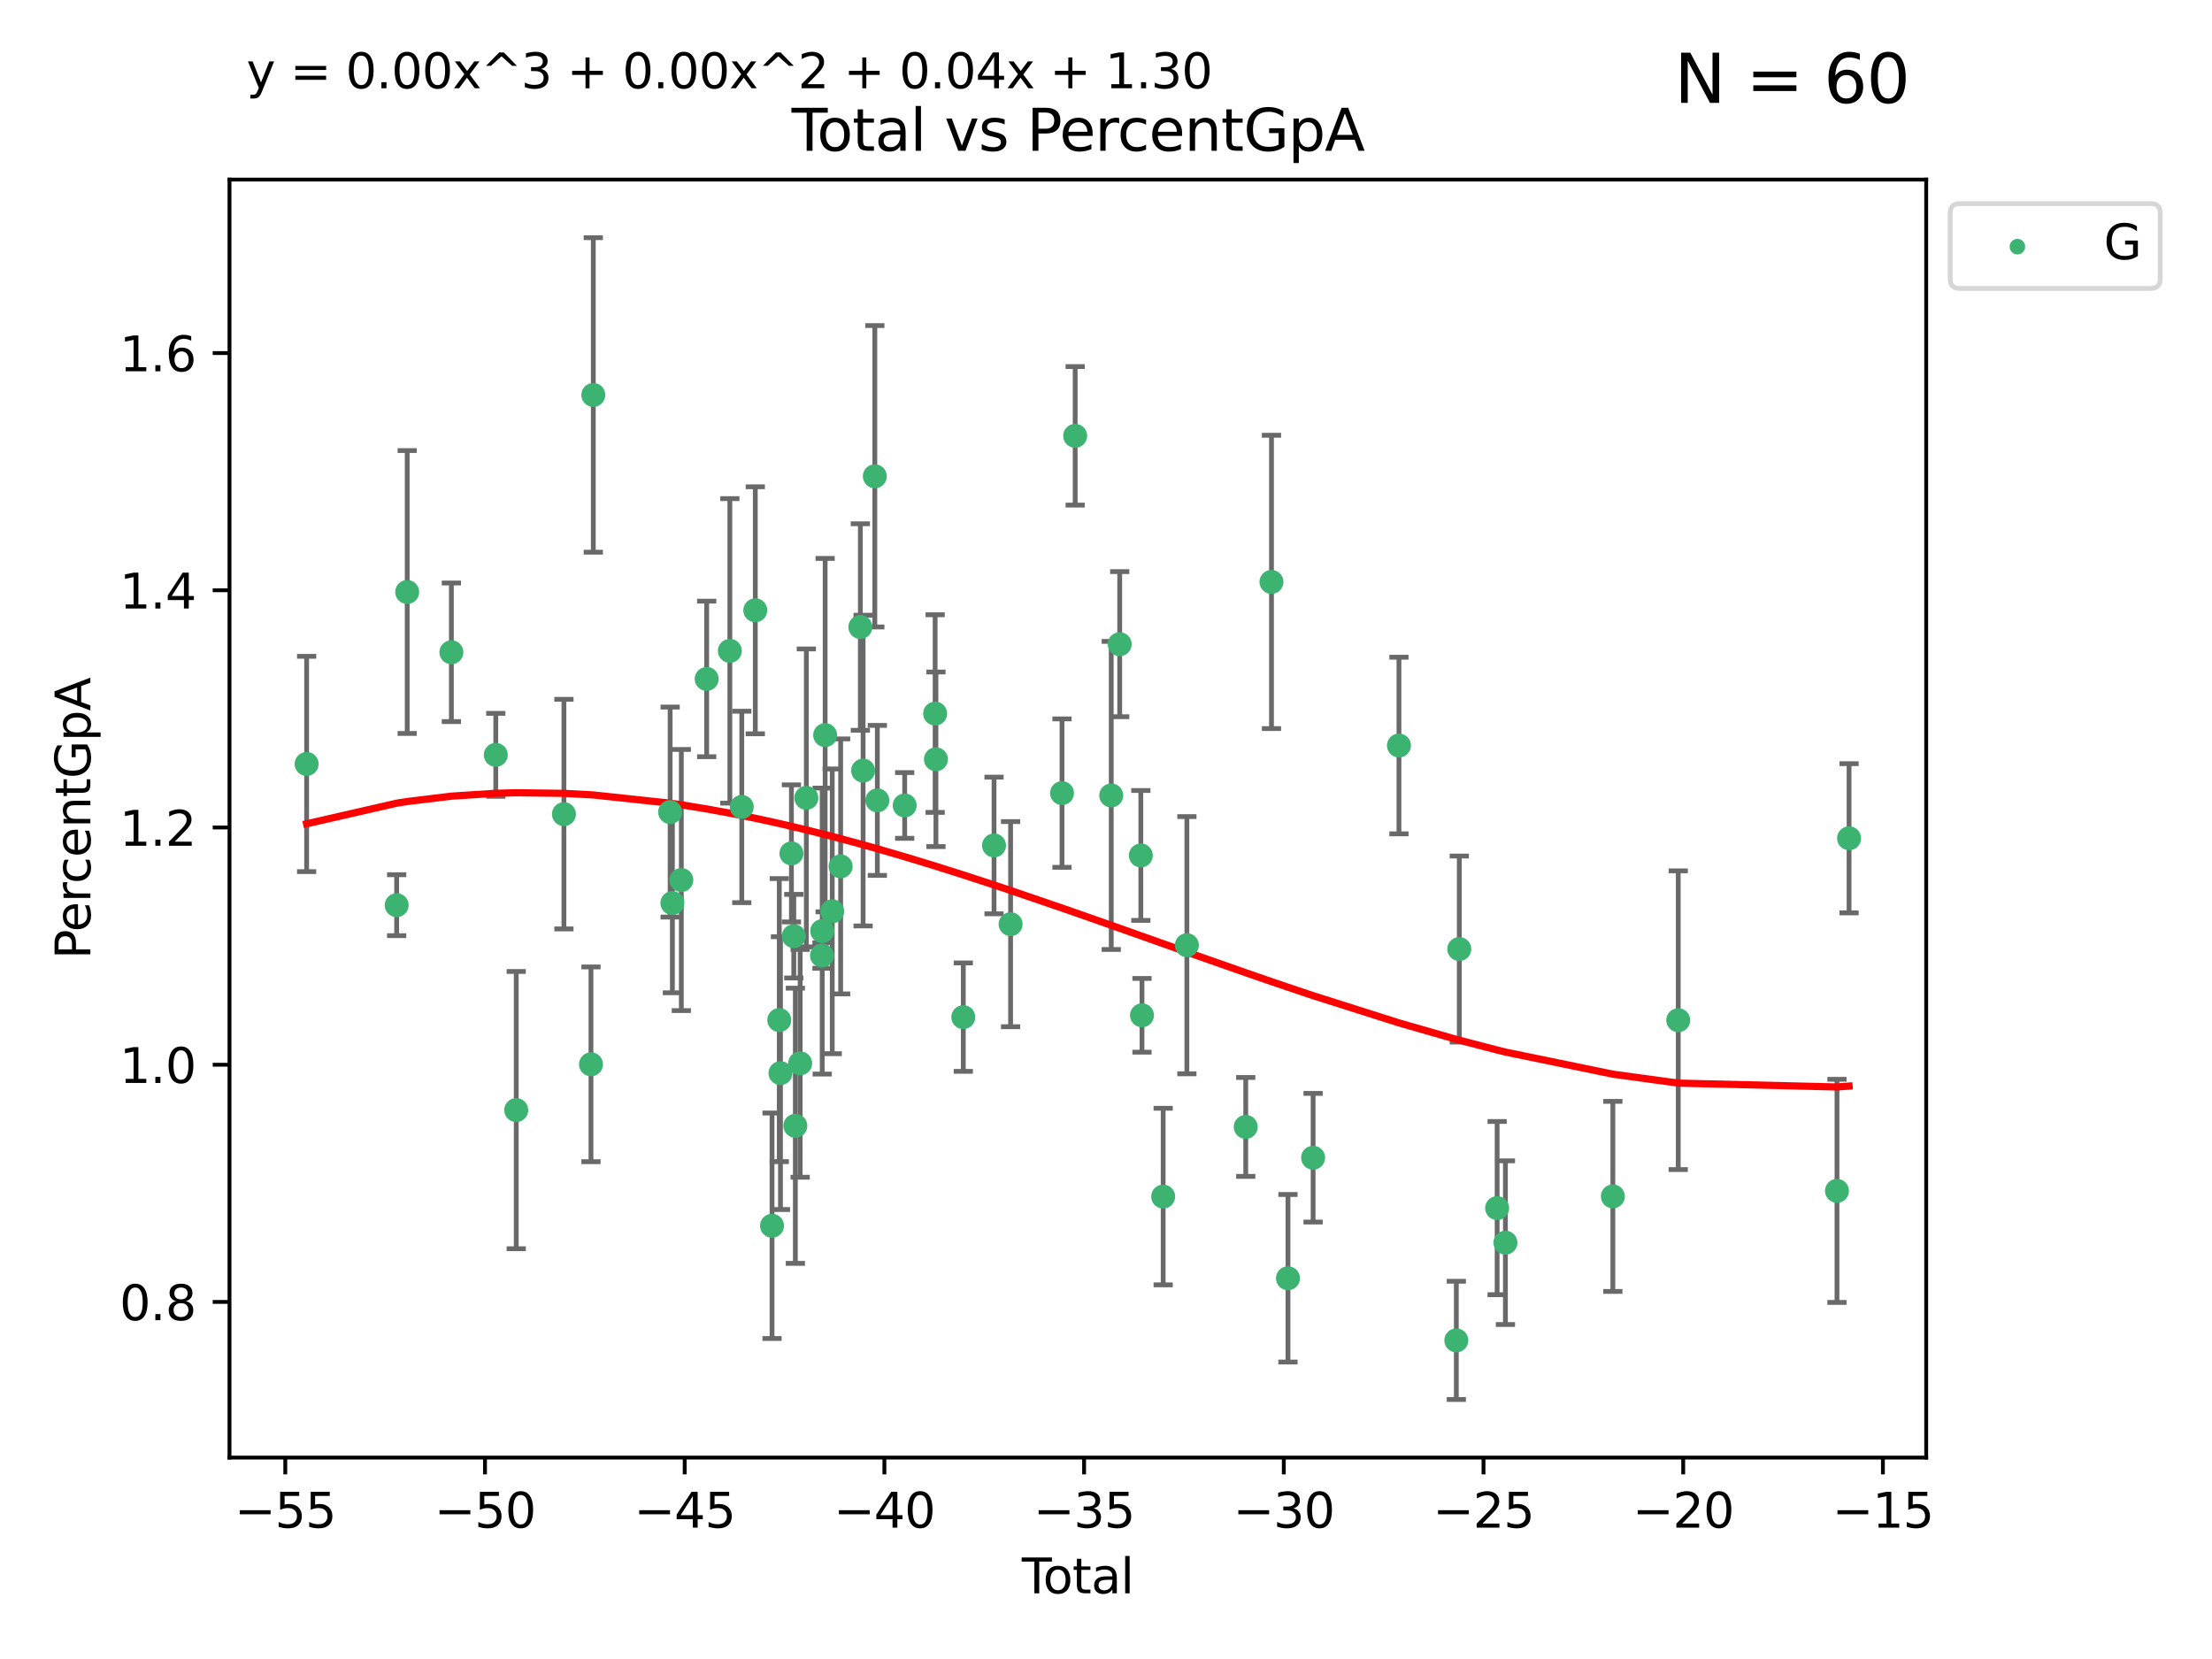 <?xml version="1.0" encoding="utf-8" standalone="no"?>
<!DOCTYPE svg PUBLIC "-//W3C//DTD SVG 1.1//EN"
  "http://www.w3.org/Graphics/SVG/1.1/DTD/svg11.dtd">
<svg xmlns:xlink="http://www.w3.org/1999/xlink" width="460.8pt" height="345.6pt" viewBox="0 0 460.8 345.6" xmlns="http://www.w3.org/2000/svg" version="1.1">
 <defs>
  <style type="text/css">*{stroke-linejoin: round; stroke-linecap: butt}</style>
 </defs>
 <g id="figure_1">
  <g id="patch_1">
   <path d="M 0 345.6 
L 460.8 345.6 
L 460.8 0 
L 0 0 
z
" style="fill: #ffffff"/>
  </g>
  <g id="axes_1">
   <g id="patch_2">
    <path d="M 47.81 303.64 
L 401.26 303.64 
L 401.26 37.411 
L 47.81 37.411 
z
" style="fill: #ffffff"/>
   </g>
   <g id="PathCollection_1">
    <defs>
     <path id="m49ce217154" d="M 0 1.118 
C 0.297 1.118 0.581 1 0.791 0.791 
C 1 0.581 1.118 0.297 1.118 0 
C 1.118 -0.297 1 -0.581 0.791 -0.791 
C 0.581 -1 0.297 -1.118 0 -1.118 
C -0.297 -1.118 -0.581 -1 -0.791 -0.791 
C -1 -0.581 -1.118 -0.297 -1.118 0 
C -1.118 0.297 -1 0.581 -0.791 0.791 
C -0.581 1 -0.297 1.118 0 1.118 
z
" style="stroke: #3cb371"/>
    </defs>
    <g clip-path="url(#p1cebb76054)">
     <use xlink:href="#m49ce217154" x="63.876" y="159.147" style="fill: #3cb371; stroke: #3cb371"/>
     <use xlink:href="#m49ce217154" x="82.632" y="188.567" style="fill: #3cb371; stroke: #3cb371"/>
     <use xlink:href="#m49ce217154" x="84.826" y="123.325" style="fill: #3cb371; stroke: #3cb371"/>
     <use xlink:href="#m49ce217154" x="94.03" y="135.883" style="fill: #3cb371; stroke: #3cb371"/>
     <use xlink:href="#m49ce217154" x="103.282" y="157.252" style="fill: #3cb371; stroke: #3cb371"/>
     <use xlink:href="#m49ce217154" x="107.541" y="231.254" style="fill: #3cb371; stroke: #3cb371"/>
     <use xlink:href="#m49ce217154" x="117.475" y="169.597" style="fill: #3cb371; stroke: #3cb371"/>
     <use xlink:href="#m49ce217154" x="123.113" y="221.715" style="fill: #3cb371; stroke: #3cb371"/>
     <use xlink:href="#m49ce217154" x="123.593" y="82.275" style="fill: #3cb371; stroke: #3cb371"/>
     <use xlink:href="#m49ce217154" x="139.601" y="169.168" style="fill: #3cb371; stroke: #3cb371"/>
     <use xlink:href="#m49ce217154" x="140.069" y="188.124" style="fill: #3cb371; stroke: #3cb371"/>
     <use xlink:href="#m49ce217154" x="141.934" y="183.324" style="fill: #3cb371; stroke: #3cb371"/>
     <use xlink:href="#m49ce217154" x="147.214" y="141.432" style="fill: #3cb371; stroke: #3cb371"/>
     <use xlink:href="#m49ce217154" x="152.042" y="135.59" style="fill: #3cb371; stroke: #3cb371"/>
     <use xlink:href="#m49ce217154" x="154.527" y="168.099" style="fill: #3cb371; stroke: #3cb371"/>
     <use xlink:href="#m49ce217154" x="157.342" y="127.136" style="fill: #3cb371; stroke: #3cb371"/>
     <use xlink:href="#m49ce217154" x="160.829" y="255.346" style="fill: #3cb371; stroke: #3cb371"/>
     <use xlink:href="#m49ce217154" x="162.339" y="212.504" style="fill: #3cb371; stroke: #3cb371"/>
     <use xlink:href="#m49ce217154" x="162.587" y="223.553" style="fill: #3cb371; stroke: #3cb371"/>
     <use xlink:href="#m49ce217154" x="164.867" y="177.776" style="fill: #3cb371; stroke: #3cb371"/>
     <use xlink:href="#m49ce217154" x="165.362" y="195.019" style="fill: #3cb371; stroke: #3cb371"/>
     <use xlink:href="#m49ce217154" x="165.687" y="234.522" style="fill: #3cb371; stroke: #3cb371"/>
     <use xlink:href="#m49ce217154" x="166.69" y="221.514" style="fill: #3cb371; stroke: #3cb371"/>
     <use xlink:href="#m49ce217154" x="167.974" y="166.217" style="fill: #3cb371; stroke: #3cb371"/>
     <use xlink:href="#m49ce217154" x="171.235" y="199.054" style="fill: #3cb371; stroke: #3cb371"/>
     <use xlink:href="#m49ce217154" x="171.281" y="193.961" style="fill: #3cb371; stroke: #3cb371"/>
     <use xlink:href="#m49ce217154" x="171.891" y="153.139" style="fill: #3cb371; stroke: #3cb371"/>
     <use xlink:href="#m49ce217154" x="173.37" y="189.843" style="fill: #3cb371; stroke: #3cb371"/>
     <use xlink:href="#m49ce217154" x="175.12" y="180.483" style="fill: #3cb371; stroke: #3cb371"/>
     <use xlink:href="#m49ce217154" x="179.228" y="130.62" style="fill: #3cb371; stroke: #3cb371"/>
     <use xlink:href="#m49ce217154" x="179.8" y="160.525" style="fill: #3cb371; stroke: #3cb371"/>
     <use xlink:href="#m49ce217154" x="182.243" y="99.218" style="fill: #3cb371; stroke: #3cb371"/>
     <use xlink:href="#m49ce217154" x="182.766" y="166.734" style="fill: #3cb371; stroke: #3cb371"/>
     <use xlink:href="#m49ce217154" x="188.46" y="167.789" style="fill: #3cb371; stroke: #3cb371"/>
     <use xlink:href="#m49ce217154" x="194.806" y="148.652" style="fill: #3cb371; stroke: #3cb371"/>
     <use xlink:href="#m49ce217154" x="194.972" y="158.172" style="fill: #3cb371; stroke: #3cb371"/>
     <use xlink:href="#m49ce217154" x="200.674" y="211.891" style="fill: #3cb371; stroke: #3cb371"/>
     <use xlink:href="#m49ce217154" x="207.076" y="176.121" style="fill: #3cb371; stroke: #3cb371"/>
     <use xlink:href="#m49ce217154" x="210.525" y="192.52" style="fill: #3cb371; stroke: #3cb371"/>
     <use xlink:href="#m49ce217154" x="221.233" y="165.219" style="fill: #3cb371; stroke: #3cb371"/>
     <use xlink:href="#m49ce217154" x="223.979" y="90.795" style="fill: #3cb371; stroke: #3cb371"/>
     <use xlink:href="#m49ce217154" x="231.492" y="165.706" style="fill: #3cb371; stroke: #3cb371"/>
     <use xlink:href="#m49ce217154" x="233.256" y="134.195" style="fill: #3cb371; stroke: #3cb371"/>
     <use xlink:href="#m49ce217154" x="237.657" y="178.206" style="fill: #3cb371; stroke: #3cb371"/>
     <use xlink:href="#m49ce217154" x="237.897" y="211.505" style="fill: #3cb371; stroke: #3cb371"/>
     <use xlink:href="#m49ce217154" x="242.309" y="249.265" style="fill: #3cb371; stroke: #3cb371"/>
     <use xlink:href="#m49ce217154" x="247.248" y="196.899" style="fill: #3cb371; stroke: #3cb371"/>
     <use xlink:href="#m49ce217154" x="259.51" y="234.759" style="fill: #3cb371; stroke: #3cb371"/>
     <use xlink:href="#m49ce217154" x="264.872" y="121.225" style="fill: #3cb371; stroke: #3cb371"/>
     <use xlink:href="#m49ce217154" x="268.308" y="266.284" style="fill: #3cb371; stroke: #3cb371"/>
     <use xlink:href="#m49ce217154" x="273.543" y="241.175" style="fill: #3cb371; stroke: #3cb371"/>
     <use xlink:href="#m49ce217154" x="291.428" y="155.307" style="fill: #3cb371; stroke: #3cb371"/>
     <use xlink:href="#m49ce217154" x="303.379" y="279.228" style="fill: #3cb371; stroke: #3cb371"/>
     <use xlink:href="#m49ce217154" x="303.995" y="197.704" style="fill: #3cb371; stroke: #3cb371"/>
     <use xlink:href="#m49ce217154" x="311.879" y="251.669" style="fill: #3cb371; stroke: #3cb371"/>
     <use xlink:href="#m49ce217154" x="313.606" y="258.869" style="fill: #3cb371; stroke: #3cb371"/>
     <use xlink:href="#m49ce217154" x="335.986" y="249.228" style="fill: #3cb371; stroke: #3cb371"/>
     <use xlink:href="#m49ce217154" x="349.607" y="212.529" style="fill: #3cb371; stroke: #3cb371"/>
     <use xlink:href="#m49ce217154" x="382.675" y="248.078" style="fill: #3cb371; stroke: #3cb371"/>
     <use xlink:href="#m49ce217154" x="385.194" y="174.626" style="fill: #3cb371; stroke: #3cb371"/>
    </g>
   </g>
   <g id="matplotlib.axis_1">
    <g id="xtick_1">
     <g id="line2d_1">
      <defs>
       <path id="mcf0950df24" d="M 0 0 
L 0 3.5 
" style="stroke: #000000; stroke-width: 0.8"/>
      </defs>
      <g>
       <use xlink:href="#mcf0950df24" x="59.43" y="303.64" style="stroke: #000000; stroke-width: 0.8"/>
      </g>
     </g>
     <g id="text_1">
      <!-- −55 -->
      <g transform="translate(48.878 318.238)scale(0.1 -0.1)">
       <defs>
        <path id="DejaVuSans-2212" d="M 678 2272 
L 4684 2272 
L 4684 1741 
L 678 1741 
L 678 2272 
z
" transform="scale(0.016)"/>
        <path id="DejaVuSans-35" d="M 691 4666 
L 3169 4666 
L 3169 4134 
L 1269 4134 
L 1269 2991 
Q 1406 3038 1543 3061 
Q 1681 3084 1819 3084 
Q 2600 3084 3056 2656 
Q 3513 2228 3513 1497 
Q 3513 744 3044 326 
Q 2575 -91 1722 -91 
Q 1428 -91 1123 -41 
Q 819 9 494 109 
L 494 744 
Q 775 591 1075 516 
Q 1375 441 1709 441 
Q 2250 441 2565 725 
Q 2881 1009 2881 1497 
Q 2881 1984 2565 2268 
Q 2250 2553 1709 2553 
Q 1456 2553 1204 2497 
Q 953 2441 691 2322 
L 691 4666 
z
" transform="scale(0.016)"/>
       </defs>
       <use xlink:href="#DejaVuSans-2212"/>
       <use xlink:href="#DejaVuSans-35" x="83.789"/>
       <use xlink:href="#DejaVuSans-35" x="147.412"/>
      </g>
     </g>
    </g>
    <g id="xtick_2">
     <g id="line2d_2">
      <g>
       <use xlink:href="#mcf0950df24" x="101.032" y="303.64" style="stroke: #000000; stroke-width: 0.8"/>
      </g>
     </g>
     <g id="text_2">
      <!-- −50 -->
      <g transform="translate(90.48 318.238)scale(0.1 -0.1)">
       <defs>
        <path id="DejaVuSans-30" d="M 2034 4250 
Q 1547 4250 1301 3770 
Q 1056 3291 1056 2328 
Q 1056 1369 1301 889 
Q 1547 409 2034 409 
Q 2525 409 2770 889 
Q 3016 1369 3016 2328 
Q 3016 3291 2770 3770 
Q 2525 4250 2034 4250 
z
M 2034 4750 
Q 2819 4750 3233 4129 
Q 3647 3509 3647 2328 
Q 3647 1150 3233 529 
Q 2819 -91 2034 -91 
Q 1250 -91 836 529 
Q 422 1150 422 2328 
Q 422 3509 836 4129 
Q 1250 4750 2034 4750 
z
" transform="scale(0.016)"/>
       </defs>
       <use xlink:href="#DejaVuSans-2212"/>
       <use xlink:href="#DejaVuSans-35" x="83.789"/>
       <use xlink:href="#DejaVuSans-30" x="147.412"/>
      </g>
     </g>
    </g>
    <g id="xtick_3">
     <g id="line2d_3">
      <g>
       <use xlink:href="#mcf0950df24" x="142.634" y="303.64" style="stroke: #000000; stroke-width: 0.8"/>
      </g>
     </g>
     <g id="text_3">
      <!-- −45 -->
      <g transform="translate(132.081 318.238)scale(0.1 -0.1)">
       <defs>
        <path id="DejaVuSans-34" d="M 2419 4116 
L 825 1625 
L 2419 1625 
L 2419 4116 
z
M 2253 4666 
L 3047 4666 
L 3047 1625 
L 3713 1625 
L 3713 1100 
L 3047 1100 
L 3047 0 
L 2419 0 
L 2419 1100 
L 313 1100 
L 313 1709 
L 2253 4666 
z
" transform="scale(0.016)"/>
       </defs>
       <use xlink:href="#DejaVuSans-2212"/>
       <use xlink:href="#DejaVuSans-34" x="83.789"/>
       <use xlink:href="#DejaVuSans-35" x="147.412"/>
      </g>
     </g>
    </g>
    <g id="xtick_4">
     <g id="line2d_4">
      <g>
       <use xlink:href="#mcf0950df24" x="184.235" y="303.64" style="stroke: #000000; stroke-width: 0.8"/>
      </g>
     </g>
     <g id="text_4">
      <!-- −40 -->
      <g transform="translate(173.683 318.238)scale(0.1 -0.1)">
       <use xlink:href="#DejaVuSans-2212"/>
       <use xlink:href="#DejaVuSans-34" x="83.789"/>
       <use xlink:href="#DejaVuSans-30" x="147.412"/>
      </g>
     </g>
    </g>
    <g id="xtick_5">
     <g id="line2d_5">
      <g>
       <use xlink:href="#mcf0950df24" x="225.837" y="303.64" style="stroke: #000000; stroke-width: 0.8"/>
      </g>
     </g>
     <g id="text_5">
      <!-- −35 -->
      <g transform="translate(215.285 318.238)scale(0.1 -0.1)">
       <defs>
        <path id="DejaVuSans-33" d="M 2597 2516 
Q 3050 2419 3304 2112 
Q 3559 1806 3559 1356 
Q 3559 666 3084 287 
Q 2609 -91 1734 -91 
Q 1441 -91 1130 -33 
Q 819 25 488 141 
L 488 750 
Q 750 597 1062 519 
Q 1375 441 1716 441 
Q 2309 441 2620 675 
Q 2931 909 2931 1356 
Q 2931 1769 2642 2001 
Q 2353 2234 1838 2234 
L 1294 2234 
L 1294 2753 
L 1863 2753 
Q 2328 2753 2575 2939 
Q 2822 3125 2822 3475 
Q 2822 3834 2567 4026 
Q 2313 4219 1838 4219 
Q 1578 4219 1281 4162 
Q 984 4106 628 3988 
L 628 4550 
Q 988 4650 1302 4700 
Q 1616 4750 1894 4750 
Q 2613 4750 3031 4423 
Q 3450 4097 3450 3541 
Q 3450 3153 3228 2886 
Q 3006 2619 2597 2516 
z
" transform="scale(0.016)"/>
       </defs>
       <use xlink:href="#DejaVuSans-2212"/>
       <use xlink:href="#DejaVuSans-33" x="83.789"/>
       <use xlink:href="#DejaVuSans-35" x="147.412"/>
      </g>
     </g>
    </g>
    <g id="xtick_6">
     <g id="line2d_6">
      <g>
       <use xlink:href="#mcf0950df24" x="267.439" y="303.64" style="stroke: #000000; stroke-width: 0.8"/>
      </g>
     </g>
     <g id="text_6">
      <!-- −30 -->
      <g transform="translate(256.886 318.238)scale(0.1 -0.1)">
       <use xlink:href="#DejaVuSans-2212"/>
       <use xlink:href="#DejaVuSans-33" x="83.789"/>
       <use xlink:href="#DejaVuSans-30" x="147.412"/>
      </g>
     </g>
    </g>
    <g id="xtick_7">
     <g id="line2d_7">
      <g>
       <use xlink:href="#mcf0950df24" x="309.041" y="303.64" style="stroke: #000000; stroke-width: 0.8"/>
      </g>
     </g>
     <g id="text_7">
      <!-- −25 -->
      <g transform="translate(298.488 318.238)scale(0.1 -0.1)">
       <defs>
        <path id="DejaVuSans-32" d="M 1228 531 
L 3431 531 
L 3431 0 
L 469 0 
L 469 531 
Q 828 903 1448 1529 
Q 2069 2156 2228 2338 
Q 2531 2678 2651 2914 
Q 2772 3150 2772 3378 
Q 2772 3750 2511 3984 
Q 2250 4219 1831 4219 
Q 1534 4219 1204 4116 
Q 875 4013 500 3803 
L 500 4441 
Q 881 4594 1212 4672 
Q 1544 4750 1819 4750 
Q 2544 4750 2975 4387 
Q 3406 4025 3406 3419 
Q 3406 3131 3298 2873 
Q 3191 2616 2906 2266 
Q 2828 2175 2409 1742 
Q 1991 1309 1228 531 
z
" transform="scale(0.016)"/>
       </defs>
       <use xlink:href="#DejaVuSans-2212"/>
       <use xlink:href="#DejaVuSans-32" x="83.789"/>
       <use xlink:href="#DejaVuSans-35" x="147.412"/>
      </g>
     </g>
    </g>
    <g id="xtick_8">
     <g id="line2d_8">
      <g>
       <use xlink:href="#mcf0950df24" x="350.642" y="303.64" style="stroke: #000000; stroke-width: 0.8"/>
      </g>
     </g>
     <g id="text_8">
      <!-- −20 -->
      <g transform="translate(340.09 318.238)scale(0.1 -0.1)">
       <use xlink:href="#DejaVuSans-2212"/>
       <use xlink:href="#DejaVuSans-32" x="83.789"/>
       <use xlink:href="#DejaVuSans-30" x="147.412"/>
      </g>
     </g>
    </g>
    <g id="xtick_9">
     <g id="line2d_9">
      <g>
       <use xlink:href="#mcf0950df24" x="392.244" y="303.64" style="stroke: #000000; stroke-width: 0.8"/>
      </g>
     </g>
     <g id="text_9">
      <!-- −15 -->
      <g transform="translate(381.692 318.238)scale(0.1 -0.1)">
       <defs>
        <path id="DejaVuSans-31" d="M 794 531 
L 1825 531 
L 1825 4091 
L 703 3866 
L 703 4441 
L 1819 4666 
L 2450 4666 
L 2450 531 
L 3481 531 
L 3481 0 
L 794 0 
L 794 531 
z
" transform="scale(0.016)"/>
       </defs>
       <use xlink:href="#DejaVuSans-2212"/>
       <use xlink:href="#DejaVuSans-31" x="83.789"/>
       <use xlink:href="#DejaVuSans-35" x="147.412"/>
      </g>
     </g>
    </g>
    <g id="text_10">
     <!-- Total -->
     <g transform="translate(212.858 331.917)scale(0.1 -0.1)">
      <defs>
       <path id="DejaVuSans-54" d="M -19 4666 
L 3928 4666 
L 3928 4134 
L 2272 4134 
L 2272 0 
L 1638 0 
L 1638 4134 
L -19 4134 
L -19 4666 
z
" transform="scale(0.016)"/>
       <path id="DejaVuSans-6f" d="M 1959 3097 
Q 1497 3097 1228 2736 
Q 959 2375 959 1747 
Q 959 1119 1226 758 
Q 1494 397 1959 397 
Q 2419 397 2687 759 
Q 2956 1122 2956 1747 
Q 2956 2369 2687 2733 
Q 2419 3097 1959 3097 
z
M 1959 3584 
Q 2709 3584 3137 3096 
Q 3566 2609 3566 1747 
Q 3566 888 3137 398 
Q 2709 -91 1959 -91 
Q 1206 -91 779 398 
Q 353 888 353 1747 
Q 353 2609 779 3096 
Q 1206 3584 1959 3584 
z
" transform="scale(0.016)"/>
       <path id="DejaVuSans-74" d="M 1172 4494 
L 1172 3500 
L 2356 3500 
L 2356 3053 
L 1172 3053 
L 1172 1153 
Q 1172 725 1289 603 
Q 1406 481 1766 481 
L 2356 481 
L 2356 0 
L 1766 0 
Q 1100 0 847 248 
Q 594 497 594 1153 
L 594 3053 
L 172 3053 
L 172 3500 
L 594 3500 
L 594 4494 
L 1172 4494 
z
" transform="scale(0.016)"/>
       <path id="DejaVuSans-61" d="M 2194 1759 
Q 1497 1759 1228 1600 
Q 959 1441 959 1056 
Q 959 750 1161 570 
Q 1363 391 1709 391 
Q 2188 391 2477 730 
Q 2766 1069 2766 1631 
L 2766 1759 
L 2194 1759 
z
M 3341 1997 
L 3341 0 
L 2766 0 
L 2766 531 
Q 2569 213 2275 61 
Q 1981 -91 1556 -91 
Q 1019 -91 701 211 
Q 384 513 384 1019 
Q 384 1609 779 1909 
Q 1175 2209 1959 2209 
L 2766 2209 
L 2766 2266 
Q 2766 2663 2505 2880 
Q 2244 3097 1772 3097 
Q 1472 3097 1187 3025 
Q 903 2953 641 2809 
L 641 3341 
Q 956 3463 1253 3523 
Q 1550 3584 1831 3584 
Q 2591 3584 2966 3190 
Q 3341 2797 3341 1997 
z
" transform="scale(0.016)"/>
       <path id="DejaVuSans-6c" d="M 603 4863 
L 1178 4863 
L 1178 0 
L 603 0 
L 603 4863 
z
" transform="scale(0.016)"/>
      </defs>
      <use xlink:href="#DejaVuSans-54"/>
      <use xlink:href="#DejaVuSans-6f" x="44.084"/>
      <use xlink:href="#DejaVuSans-74" x="105.266"/>
      <use xlink:href="#DejaVuSans-61" x="144.475"/>
      <use xlink:href="#DejaVuSans-6c" x="205.754"/>
     </g>
    </g>
   </g>
   <g id="matplotlib.axis_2">
    <g id="ytick_1">
     <g id="line2d_10">
      <defs>
       <path id="m4f5e36bbf7" d="M 0 0 
L -3.5 0 
" style="stroke: #000000; stroke-width: 0.8"/>
      </defs>
      <g>
       <use xlink:href="#m4f5e36bbf7" x="47.81" y="271.219" style="stroke: #000000; stroke-width: 0.8"/>
      </g>
     </g>
     <g id="text_11">
      <!-- 0.8 -->
      <g transform="translate(24.907 275.018)scale(0.1 -0.1)">
       <defs>
        <path id="DejaVuSans-2e" d="M 684 794 
L 1344 794 
L 1344 0 
L 684 0 
L 684 794 
z
" transform="scale(0.016)"/>
        <path id="DejaVuSans-38" d="M 2034 2216 
Q 1584 2216 1326 1975 
Q 1069 1734 1069 1313 
Q 1069 891 1326 650 
Q 1584 409 2034 409 
Q 2484 409 2743 651 
Q 3003 894 3003 1313 
Q 3003 1734 2745 1975 
Q 2488 2216 2034 2216 
z
M 1403 2484 
Q 997 2584 770 2862 
Q 544 3141 544 3541 
Q 544 4100 942 4425 
Q 1341 4750 2034 4750 
Q 2731 4750 3128 4425 
Q 3525 4100 3525 3541 
Q 3525 3141 3298 2862 
Q 3072 2584 2669 2484 
Q 3125 2378 3379 2068 
Q 3634 1759 3634 1313 
Q 3634 634 3220 271 
Q 2806 -91 2034 -91 
Q 1263 -91 848 271 
Q 434 634 434 1313 
Q 434 1759 690 2068 
Q 947 2378 1403 2484 
z
M 1172 3481 
Q 1172 3119 1398 2916 
Q 1625 2713 2034 2713 
Q 2441 2713 2670 2916 
Q 2900 3119 2900 3481 
Q 2900 3844 2670 4047 
Q 2441 4250 2034 4250 
Q 1625 4250 1398 4047 
Q 1172 3844 1172 3481 
z
" transform="scale(0.016)"/>
       </defs>
       <use xlink:href="#DejaVuSans-30"/>
       <use xlink:href="#DejaVuSans-2e" x="63.623"/>
       <use xlink:href="#DejaVuSans-38" x="95.41"/>
      </g>
     </g>
    </g>
    <g id="ytick_2">
     <g id="line2d_11">
      <g>
       <use xlink:href="#m4f5e36bbf7" x="47.81" y="221.8" style="stroke: #000000; stroke-width: 0.8"/>
      </g>
     </g>
     <g id="text_12">
      <!-- 1.0 -->
      <g transform="translate(24.907 225.599)scale(0.1 -0.1)">
       <use xlink:href="#DejaVuSans-31"/>
       <use xlink:href="#DejaVuSans-2e" x="63.623"/>
       <use xlink:href="#DejaVuSans-30" x="95.41"/>
      </g>
     </g>
    </g>
    <g id="ytick_3">
     <g id="line2d_12">
      <g>
       <use xlink:href="#m4f5e36bbf7" x="47.81" y="172.382" style="stroke: #000000; stroke-width: 0.8"/>
      </g>
     </g>
     <g id="text_13">
      <!-- 1.2 -->
      <g transform="translate(24.907 176.181)scale(0.1 -0.1)">
       <use xlink:href="#DejaVuSans-31"/>
       <use xlink:href="#DejaVuSans-2e" x="63.623"/>
       <use xlink:href="#DejaVuSans-32" x="95.41"/>
      </g>
     </g>
    </g>
    <g id="ytick_4">
     <g id="line2d_13">
      <g>
       <use xlink:href="#m4f5e36bbf7" x="47.81" y="122.963" style="stroke: #000000; stroke-width: 0.8"/>
      </g>
     </g>
     <g id="text_14">
      <!-- 1.4 -->
      <g transform="translate(24.907 126.763)scale(0.1 -0.1)">
       <use xlink:href="#DejaVuSans-31"/>
       <use xlink:href="#DejaVuSans-2e" x="63.623"/>
       <use xlink:href="#DejaVuSans-34" x="95.41"/>
      </g>
     </g>
    </g>
    <g id="ytick_5">
     <g id="line2d_14">
      <g>
       <use xlink:href="#m4f5e36bbf7" x="47.81" y="73.545" style="stroke: #000000; stroke-width: 0.8"/>
      </g>
     </g>
     <g id="text_15">
      <!-- 1.6 -->
      <g transform="translate(24.907 77.344)scale(0.1 -0.1)">
       <defs>
        <path id="DejaVuSans-36" d="M 2113 2584 
Q 1688 2584 1439 2293 
Q 1191 2003 1191 1497 
Q 1191 994 1439 701 
Q 1688 409 2113 409 
Q 2538 409 2786 701 
Q 3034 994 3034 1497 
Q 3034 2003 2786 2293 
Q 2538 2584 2113 2584 
z
M 3366 4563 
L 3366 3988 
Q 3128 4100 2886 4159 
Q 2644 4219 2406 4219 
Q 1781 4219 1451 3797 
Q 1122 3375 1075 2522 
Q 1259 2794 1537 2939 
Q 1816 3084 2150 3084 
Q 2853 3084 3261 2657 
Q 3669 2231 3669 1497 
Q 3669 778 3244 343 
Q 2819 -91 2113 -91 
Q 1303 -91 875 529 
Q 447 1150 447 2328 
Q 447 3434 972 4092 
Q 1497 4750 2381 4750 
Q 2619 4750 2861 4703 
Q 3103 4656 3366 4563 
z
" transform="scale(0.016)"/>
       </defs>
       <use xlink:href="#DejaVuSans-31"/>
       <use xlink:href="#DejaVuSans-2e" x="63.623"/>
       <use xlink:href="#DejaVuSans-36" x="95.41"/>
      </g>
     </g>
    </g>
    <g id="text_16">
     <!-- PercentGpA -->
     <g transform="translate(18.827 199.802)rotate(-90)scale(0.1 -0.1)">
      <defs>
       <path id="DejaVuSans-50" d="M 1259 4147 
L 1259 2394 
L 2053 2394 
Q 2494 2394 2734 2622 
Q 2975 2850 2975 3272 
Q 2975 3691 2734 3919 
Q 2494 4147 2053 4147 
L 1259 4147 
z
M 628 4666 
L 2053 4666 
Q 2838 4666 3239 4311 
Q 3641 3956 3641 3272 
Q 3641 2581 3239 2228 
Q 2838 1875 2053 1875 
L 1259 1875 
L 1259 0 
L 628 0 
L 628 4666 
z
" transform="scale(0.016)"/>
       <path id="DejaVuSans-65" d="M 3597 1894 
L 3597 1613 
L 953 1613 
Q 991 1019 1311 708 
Q 1631 397 2203 397 
Q 2534 397 2845 478 
Q 3156 559 3463 722 
L 3463 178 
Q 3153 47 2828 -22 
Q 2503 -91 2169 -91 
Q 1331 -91 842 396 
Q 353 884 353 1716 
Q 353 2575 817 3079 
Q 1281 3584 2069 3584 
Q 2775 3584 3186 3129 
Q 3597 2675 3597 1894 
z
M 3022 2063 
Q 3016 2534 2758 2815 
Q 2500 3097 2075 3097 
Q 1594 3097 1305 2825 
Q 1016 2553 972 2059 
L 3022 2063 
z
" transform="scale(0.016)"/>
       <path id="DejaVuSans-72" d="M 2631 2963 
Q 2534 3019 2420 3045 
Q 2306 3072 2169 3072 
Q 1681 3072 1420 2755 
Q 1159 2438 1159 1844 
L 1159 0 
L 581 0 
L 581 3500 
L 1159 3500 
L 1159 2956 
Q 1341 3275 1631 3429 
Q 1922 3584 2338 3584 
Q 2397 3584 2469 3576 
Q 2541 3569 2628 3553 
L 2631 2963 
z
" transform="scale(0.016)"/>
       <path id="DejaVuSans-63" d="M 3122 3366 
L 3122 2828 
Q 2878 2963 2633 3030 
Q 2388 3097 2138 3097 
Q 1578 3097 1268 2742 
Q 959 2388 959 1747 
Q 959 1106 1268 751 
Q 1578 397 2138 397 
Q 2388 397 2633 464 
Q 2878 531 3122 666 
L 3122 134 
Q 2881 22 2623 -34 
Q 2366 -91 2075 -91 
Q 1284 -91 818 406 
Q 353 903 353 1747 
Q 353 2603 823 3093 
Q 1294 3584 2113 3584 
Q 2378 3584 2631 3529 
Q 2884 3475 3122 3366 
z
" transform="scale(0.016)"/>
       <path id="DejaVuSans-6e" d="M 3513 2113 
L 3513 0 
L 2938 0 
L 2938 2094 
Q 2938 2591 2744 2837 
Q 2550 3084 2163 3084 
Q 1697 3084 1428 2787 
Q 1159 2491 1159 1978 
L 1159 0 
L 581 0 
L 581 3500 
L 1159 3500 
L 1159 2956 
Q 1366 3272 1645 3428 
Q 1925 3584 2291 3584 
Q 2894 3584 3203 3211 
Q 3513 2838 3513 2113 
z
" transform="scale(0.016)"/>
       <path id="DejaVuSans-47" d="M 3809 666 
L 3809 1919 
L 2778 1919 
L 2778 2438 
L 4434 2438 
L 4434 434 
Q 4069 175 3628 42 
Q 3188 -91 2688 -91 
Q 1594 -91 976 548 
Q 359 1188 359 2328 
Q 359 3472 976 4111 
Q 1594 4750 2688 4750 
Q 3144 4750 3555 4637 
Q 3966 4525 4313 4306 
L 4313 3634 
Q 3963 3931 3569 4081 
Q 3175 4231 2741 4231 
Q 1884 4231 1454 3753 
Q 1025 3275 1025 2328 
Q 1025 1384 1454 906 
Q 1884 428 2741 428 
Q 3075 428 3337 486 
Q 3600 544 3809 666 
z
" transform="scale(0.016)"/>
       <path id="DejaVuSans-70" d="M 1159 525 
L 1159 -1331 
L 581 -1331 
L 581 3500 
L 1159 3500 
L 1159 2969 
Q 1341 3281 1617 3432 
Q 1894 3584 2278 3584 
Q 2916 3584 3314 3078 
Q 3713 2572 3713 1747 
Q 3713 922 3314 415 
Q 2916 -91 2278 -91 
Q 1894 -91 1617 61 
Q 1341 213 1159 525 
z
M 3116 1747 
Q 3116 2381 2855 2742 
Q 2594 3103 2138 3103 
Q 1681 3103 1420 2742 
Q 1159 2381 1159 1747 
Q 1159 1113 1420 752 
Q 1681 391 2138 391 
Q 2594 391 2855 752 
Q 3116 1113 3116 1747 
z
" transform="scale(0.016)"/>
       <path id="DejaVuSans-41" d="M 2188 4044 
L 1331 1722 
L 3047 1722 
L 2188 4044 
z
M 1831 4666 
L 2547 4666 
L 4325 0 
L 3669 0 
L 3244 1197 
L 1141 1197 
L 716 0 
L 50 0 
L 1831 4666 
z
" transform="scale(0.016)"/>
      </defs>
      <use xlink:href="#DejaVuSans-50"/>
      <use xlink:href="#DejaVuSans-65" x="56.678"/>
      <use xlink:href="#DejaVuSans-72" x="118.201"/>
      <use xlink:href="#DejaVuSans-63" x="157.064"/>
      <use xlink:href="#DejaVuSans-65" x="212.045"/>
      <use xlink:href="#DejaVuSans-6e" x="273.568"/>
      <use xlink:href="#DejaVuSans-74" x="336.947"/>
      <use xlink:href="#DejaVuSans-47" x="376.156"/>
      <use xlink:href="#DejaVuSans-70" x="453.646"/>
      <use xlink:href="#DejaVuSans-41" x="517.123"/>
     </g>
    </g>
   </g>
   <g id="LineCollection_1">
    <path d="M 63.876 181.573 
L 63.876 136.721 
" clip-path="url(#p1cebb76054)" style="fill: none; stroke: #696969"/>
    <path d="M 82.632 194.918 
L 82.632 182.217 
" clip-path="url(#p1cebb76054)" style="fill: none; stroke: #696969"/>
    <path d="M 84.826 152.79 
L 84.826 93.86 
" clip-path="url(#p1cebb76054)" style="fill: none; stroke: #696969"/>
    <path d="M 94.03 150.319 
L 94.03 121.447 
" clip-path="url(#p1cebb76054)" style="fill: none; stroke: #696969"/>
    <path d="M 103.282 165.898 
L 103.282 148.606 
" clip-path="url(#p1cebb76054)" style="fill: none; stroke: #696969"/>
    <path d="M 107.541 260.128 
L 107.541 202.38 
" clip-path="url(#p1cebb76054)" style="fill: none; stroke: #696969"/>
    <path d="M 117.475 193.51 
L 117.475 145.683 
" clip-path="url(#p1cebb76054)" style="fill: none; stroke: #696969"/>
    <path d="M 123.113 241.999 
L 123.113 201.431 
" clip-path="url(#p1cebb76054)" style="fill: none; stroke: #696969"/>
    <path d="M 123.593 115.038 
L 123.593 49.513 
" clip-path="url(#p1cebb76054)" style="fill: none; stroke: #696969"/>
    <path d="M 139.601 191.041 
L 139.601 147.295 
" clip-path="url(#p1cebb76054)" style="fill: none; stroke: #696969"/>
    <path d="M 140.069 206.817 
L 140.069 169.431 
" clip-path="url(#p1cebb76054)" style="fill: none; stroke: #696969"/>
    <path d="M 141.934 210.526 
L 141.934 156.123 
" clip-path="url(#p1cebb76054)" style="fill: none; stroke: #696969"/>
    <path d="M 147.214 157.634 
L 147.214 125.231 
" clip-path="url(#p1cebb76054)" style="fill: none; stroke: #696969"/>
    <path d="M 152.042 167.309 
L 152.042 103.872 
" clip-path="url(#p1cebb76054)" style="fill: none; stroke: #696969"/>
    <path d="M 154.527 188.038 
L 154.527 148.16 
" clip-path="url(#p1cebb76054)" style="fill: none; stroke: #696969"/>
    <path d="M 157.342 152.861 
L 157.342 101.41 
" clip-path="url(#p1cebb76054)" style="fill: none; stroke: #696969"/>
    <path d="M 160.829 278.83 
L 160.829 231.862 
" clip-path="url(#p1cebb76054)" style="fill: none; stroke: #696969"/>
    <path d="M 162.339 241.986 
L 162.339 183.022 
" clip-path="url(#p1cebb76054)" style="fill: none; stroke: #696969"/>
    <path d="M 162.587 251.964 
L 162.587 195.142 
" clip-path="url(#p1cebb76054)" style="fill: none; stroke: #696969"/>
    <path d="M 164.867 192.053 
L 164.867 163.499 
" clip-path="url(#p1cebb76054)" style="fill: none; stroke: #696969"/>
    <path d="M 165.362 203.728 
L 165.362 186.311 
" clip-path="url(#p1cebb76054)" style="fill: none; stroke: #696969"/>
    <path d="M 165.687 263.185 
L 165.687 205.859 
" clip-path="url(#p1cebb76054)" style="fill: none; stroke: #696969"/>
    <path d="M 166.69 245.235 
L 166.69 197.793 
" clip-path="url(#p1cebb76054)" style="fill: none; stroke: #696969"/>
    <path d="M 167.974 197.251 
L 167.974 135.183 
" clip-path="url(#p1cebb76054)" style="fill: none; stroke: #696969"/>
    <path d="M 171.235 201.713 
L 171.235 196.395 
" clip-path="url(#p1cebb76054)" style="fill: none; stroke: #696969"/>
    <path d="M 171.281 223.745 
L 171.281 164.177 
" clip-path="url(#p1cebb76054)" style="fill: none; stroke: #696969"/>
    <path d="M 171.891 189.948 
L 171.891 116.329 
" clip-path="url(#p1cebb76054)" style="fill: none; stroke: #696969"/>
    <path d="M 173.37 219.499 
L 173.37 160.187 
" clip-path="url(#p1cebb76054)" style="fill: none; stroke: #696969"/>
    <path d="M 175.12 207.043 
L 175.12 153.923 
" clip-path="url(#p1cebb76054)" style="fill: none; stroke: #696969"/>
    <path d="M 179.228 152.131 
L 179.228 109.108 
" clip-path="url(#p1cebb76054)" style="fill: none; stroke: #696969"/>
    <path d="M 179.8 192.887 
L 179.8 128.163 
" clip-path="url(#p1cebb76054)" style="fill: none; stroke: #696969"/>
    <path d="M 182.243 130.611 
L 182.243 67.826 
" clip-path="url(#p1cebb76054)" style="fill: none; stroke: #696969"/>
    <path d="M 182.766 182.36 
L 182.766 151.109 
" clip-path="url(#p1cebb76054)" style="fill: none; stroke: #696969"/>
    <path d="M 188.46 174.637 
L 188.46 160.941 
" clip-path="url(#p1cebb76054)" style="fill: none; stroke: #696969"/>
    <path d="M 194.806 169.24 
L 194.806 128.064 
" clip-path="url(#p1cebb76054)" style="fill: none; stroke: #696969"/>
    <path d="M 194.972 176.355 
L 194.972 139.989 
" clip-path="url(#p1cebb76054)" style="fill: none; stroke: #696969"/>
    <path d="M 200.674 223.183 
L 200.674 200.599 
" clip-path="url(#p1cebb76054)" style="fill: none; stroke: #696969"/>
    <path d="M 207.076 190.358 
L 207.076 161.885 
" clip-path="url(#p1cebb76054)" style="fill: none; stroke: #696969"/>
    <path d="M 210.525 213.886 
L 210.525 171.154 
" clip-path="url(#p1cebb76054)" style="fill: none; stroke: #696969"/>
    <path d="M 221.233 180.679 
L 221.233 149.759 
" clip-path="url(#p1cebb76054)" style="fill: none; stroke: #696969"/>
    <path d="M 223.979 105.223 
L 223.979 76.367 
" clip-path="url(#p1cebb76054)" style="fill: none; stroke: #696969"/>
    <path d="M 231.492 197.796 
L 231.492 133.617 
" clip-path="url(#p1cebb76054)" style="fill: none; stroke: #696969"/>
    <path d="M 233.256 149.309 
L 233.256 119.081 
" clip-path="url(#p1cebb76054)" style="fill: none; stroke: #696969"/>
    <path d="M 237.657 191.732 
L 237.657 164.679 
" clip-path="url(#p1cebb76054)" style="fill: none; stroke: #696969"/>
    <path d="M 237.897 219.188 
L 237.897 203.823 
" clip-path="url(#p1cebb76054)" style="fill: none; stroke: #696969"/>
    <path d="M 242.309 267.658 
L 242.309 230.871 
" clip-path="url(#p1cebb76054)" style="fill: none; stroke: #696969"/>
    <path d="M 247.248 223.689 
L 247.248 170.11 
" clip-path="url(#p1cebb76054)" style="fill: none; stroke: #696969"/>
    <path d="M 259.51 245.061 
L 259.51 224.457 
" clip-path="url(#p1cebb76054)" style="fill: none; stroke: #696969"/>
    <path d="M 264.872 151.777 
L 264.872 90.673 
" clip-path="url(#p1cebb76054)" style="fill: none; stroke: #696969"/>
    <path d="M 268.308 283.736 
L 268.308 248.831 
" clip-path="url(#p1cebb76054)" style="fill: none; stroke: #696969"/>
    <path d="M 273.543 254.573 
L 273.543 227.777 
" clip-path="url(#p1cebb76054)" style="fill: none; stroke: #696969"/>
    <path d="M 291.428 173.703 
L 291.428 136.912 
" clip-path="url(#p1cebb76054)" style="fill: none; stroke: #696969"/>
    <path d="M 303.379 291.539 
L 303.379 266.917 
" clip-path="url(#p1cebb76054)" style="fill: none; stroke: #696969"/>
    <path d="M 303.995 217.078 
L 303.995 178.331 
" clip-path="url(#p1cebb76054)" style="fill: none; stroke: #696969"/>
    <path d="M 311.879 269.709 
L 311.879 233.629 
" clip-path="url(#p1cebb76054)" style="fill: none; stroke: #696969"/>
    <path d="M 313.606 275.917 
L 313.606 241.821 
" clip-path="url(#p1cebb76054)" style="fill: none; stroke: #696969"/>
    <path d="M 335.986 269.024 
L 335.986 229.432 
" clip-path="url(#p1cebb76054)" style="fill: none; stroke: #696969"/>
    <path d="M 349.607 243.644 
L 349.607 181.414 
" clip-path="url(#p1cebb76054)" style="fill: none; stroke: #696969"/>
    <path d="M 382.675 271.318 
L 382.675 224.838 
" clip-path="url(#p1cebb76054)" style="fill: none; stroke: #696969"/>
    <path d="M 385.194 190.169 
L 385.194 159.083 
" clip-path="url(#p1cebb76054)" style="fill: none; stroke: #696969"/>
   </g>
   <g id="line2d_15">
    <defs>
     <path id="ma429812db1" d="M 2 0 
L -2 -0 
" style="stroke: #696969"/>
    </defs>
    <g clip-path="url(#p1cebb76054)">
     <use xlink:href="#ma429812db1" x="63.876" y="181.573" style="fill: #696969; stroke: #696969"/>
     <use xlink:href="#ma429812db1" x="82.632" y="194.918" style="fill: #696969; stroke: #696969"/>
     <use xlink:href="#ma429812db1" x="84.826" y="152.79" style="fill: #696969; stroke: #696969"/>
     <use xlink:href="#ma429812db1" x="94.03" y="150.319" style="fill: #696969; stroke: #696969"/>
     <use xlink:href="#ma429812db1" x="103.282" y="165.898" style="fill: #696969; stroke: #696969"/>
     <use xlink:href="#ma429812db1" x="107.541" y="260.128" style="fill: #696969; stroke: #696969"/>
     <use xlink:href="#ma429812db1" x="117.475" y="193.51" style="fill: #696969; stroke: #696969"/>
     <use xlink:href="#ma429812db1" x="123.113" y="241.999" style="fill: #696969; stroke: #696969"/>
     <use xlink:href="#ma429812db1" x="123.593" y="115.038" style="fill: #696969; stroke: #696969"/>
     <use xlink:href="#ma429812db1" x="139.601" y="191.041" style="fill: #696969; stroke: #696969"/>
     <use xlink:href="#ma429812db1" x="140.069" y="206.817" style="fill: #696969; stroke: #696969"/>
     <use xlink:href="#ma429812db1" x="141.934" y="210.526" style="fill: #696969; stroke: #696969"/>
     <use xlink:href="#ma429812db1" x="147.214" y="157.634" style="fill: #696969; stroke: #696969"/>
     <use xlink:href="#ma429812db1" x="152.042" y="167.309" style="fill: #696969; stroke: #696969"/>
     <use xlink:href="#ma429812db1" x="154.527" y="188.038" style="fill: #696969; stroke: #696969"/>
     <use xlink:href="#ma429812db1" x="157.342" y="152.861" style="fill: #696969; stroke: #696969"/>
     <use xlink:href="#ma429812db1" x="160.829" y="278.83" style="fill: #696969; stroke: #696969"/>
     <use xlink:href="#ma429812db1" x="162.339" y="241.986" style="fill: #696969; stroke: #696969"/>
     <use xlink:href="#ma429812db1" x="162.587" y="251.964" style="fill: #696969; stroke: #696969"/>
     <use xlink:href="#ma429812db1" x="164.867" y="192.053" style="fill: #696969; stroke: #696969"/>
     <use xlink:href="#ma429812db1" x="165.362" y="203.728" style="fill: #696969; stroke: #696969"/>
     <use xlink:href="#ma429812db1" x="165.687" y="263.185" style="fill: #696969; stroke: #696969"/>
     <use xlink:href="#ma429812db1" x="166.69" y="245.235" style="fill: #696969; stroke: #696969"/>
     <use xlink:href="#ma429812db1" x="167.974" y="197.251" style="fill: #696969; stroke: #696969"/>
     <use xlink:href="#ma429812db1" x="171.235" y="201.713" style="fill: #696969; stroke: #696969"/>
     <use xlink:href="#ma429812db1" x="171.281" y="223.745" style="fill: #696969; stroke: #696969"/>
     <use xlink:href="#ma429812db1" x="171.891" y="189.948" style="fill: #696969; stroke: #696969"/>
     <use xlink:href="#ma429812db1" x="173.37" y="219.499" style="fill: #696969; stroke: #696969"/>
     <use xlink:href="#ma429812db1" x="175.12" y="207.043" style="fill: #696969; stroke: #696969"/>
     <use xlink:href="#ma429812db1" x="179.228" y="152.131" style="fill: #696969; stroke: #696969"/>
     <use xlink:href="#ma429812db1" x="179.8" y="192.887" style="fill: #696969; stroke: #696969"/>
     <use xlink:href="#ma429812db1" x="182.243" y="130.611" style="fill: #696969; stroke: #696969"/>
     <use xlink:href="#ma429812db1" x="182.766" y="182.36" style="fill: #696969; stroke: #696969"/>
     <use xlink:href="#ma429812db1" x="188.46" y="174.637" style="fill: #696969; stroke: #696969"/>
     <use xlink:href="#ma429812db1" x="194.806" y="169.24" style="fill: #696969; stroke: #696969"/>
     <use xlink:href="#ma429812db1" x="194.972" y="176.355" style="fill: #696969; stroke: #696969"/>
     <use xlink:href="#ma429812db1" x="200.674" y="223.183" style="fill: #696969; stroke: #696969"/>
     <use xlink:href="#ma429812db1" x="207.076" y="190.358" style="fill: #696969; stroke: #696969"/>
     <use xlink:href="#ma429812db1" x="210.525" y="213.886" style="fill: #696969; stroke: #696969"/>
     <use xlink:href="#ma429812db1" x="221.233" y="180.679" style="fill: #696969; stroke: #696969"/>
     <use xlink:href="#ma429812db1" x="223.979" y="105.223" style="fill: #696969; stroke: #696969"/>
     <use xlink:href="#ma429812db1" x="231.492" y="197.796" style="fill: #696969; stroke: #696969"/>
     <use xlink:href="#ma429812db1" x="233.256" y="149.309" style="fill: #696969; stroke: #696969"/>
     <use xlink:href="#ma429812db1" x="237.657" y="191.732" style="fill: #696969; stroke: #696969"/>
     <use xlink:href="#ma429812db1" x="237.897" y="219.188" style="fill: #696969; stroke: #696969"/>
     <use xlink:href="#ma429812db1" x="242.309" y="267.658" style="fill: #696969; stroke: #696969"/>
     <use xlink:href="#ma429812db1" x="247.248" y="223.689" style="fill: #696969; stroke: #696969"/>
     <use xlink:href="#ma429812db1" x="259.51" y="245.061" style="fill: #696969; stroke: #696969"/>
     <use xlink:href="#ma429812db1" x="264.872" y="151.777" style="fill: #696969; stroke: #696969"/>
     <use xlink:href="#ma429812db1" x="268.308" y="283.736" style="fill: #696969; stroke: #696969"/>
     <use xlink:href="#ma429812db1" x="273.543" y="254.573" style="fill: #696969; stroke: #696969"/>
     <use xlink:href="#ma429812db1" x="291.428" y="173.703" style="fill: #696969; stroke: #696969"/>
     <use xlink:href="#ma429812db1" x="303.379" y="291.539" style="fill: #696969; stroke: #696969"/>
     <use xlink:href="#ma429812db1" x="303.995" y="217.078" style="fill: #696969; stroke: #696969"/>
     <use xlink:href="#ma429812db1" x="311.879" y="269.709" style="fill: #696969; stroke: #696969"/>
     <use xlink:href="#ma429812db1" x="313.606" y="275.917" style="fill: #696969; stroke: #696969"/>
     <use xlink:href="#ma429812db1" x="335.986" y="269.024" style="fill: #696969; stroke: #696969"/>
     <use xlink:href="#ma429812db1" x="349.607" y="243.644" style="fill: #696969; stroke: #696969"/>
     <use xlink:href="#ma429812db1" x="382.675" y="271.318" style="fill: #696969; stroke: #696969"/>
     <use xlink:href="#ma429812db1" x="385.194" y="190.169" style="fill: #696969; stroke: #696969"/>
    </g>
   </g>
   <g id="line2d_16">
    <g clip-path="url(#p1cebb76054)">
     <use xlink:href="#ma429812db1" x="63.876" y="136.721" style="fill: #696969; stroke: #696969"/>
     <use xlink:href="#ma429812db1" x="82.632" y="182.217" style="fill: #696969; stroke: #696969"/>
     <use xlink:href="#ma429812db1" x="84.826" y="93.86" style="fill: #696969; stroke: #696969"/>
     <use xlink:href="#ma429812db1" x="94.03" y="121.447" style="fill: #696969; stroke: #696969"/>
     <use xlink:href="#ma429812db1" x="103.282" y="148.606" style="fill: #696969; stroke: #696969"/>
     <use xlink:href="#ma429812db1" x="107.541" y="202.38" style="fill: #696969; stroke: #696969"/>
     <use xlink:href="#ma429812db1" x="117.475" y="145.683" style="fill: #696969; stroke: #696969"/>
     <use xlink:href="#ma429812db1" x="123.113" y="201.431" style="fill: #696969; stroke: #696969"/>
     <use xlink:href="#ma429812db1" x="123.593" y="49.513" style="fill: #696969; stroke: #696969"/>
     <use xlink:href="#ma429812db1" x="139.601" y="147.295" style="fill: #696969; stroke: #696969"/>
     <use xlink:href="#ma429812db1" x="140.069" y="169.431" style="fill: #696969; stroke: #696969"/>
     <use xlink:href="#ma429812db1" x="141.934" y="156.123" style="fill: #696969; stroke: #696969"/>
     <use xlink:href="#ma429812db1" x="147.214" y="125.231" style="fill: #696969; stroke: #696969"/>
     <use xlink:href="#ma429812db1" x="152.042" y="103.872" style="fill: #696969; stroke: #696969"/>
     <use xlink:href="#ma429812db1" x="154.527" y="148.16" style="fill: #696969; stroke: #696969"/>
     <use xlink:href="#ma429812db1" x="157.342" y="101.41" style="fill: #696969; stroke: #696969"/>
     <use xlink:href="#ma429812db1" x="160.829" y="231.862" style="fill: #696969; stroke: #696969"/>
     <use xlink:href="#ma429812db1" x="162.339" y="183.022" style="fill: #696969; stroke: #696969"/>
     <use xlink:href="#ma429812db1" x="162.587" y="195.142" style="fill: #696969; stroke: #696969"/>
     <use xlink:href="#ma429812db1" x="164.867" y="163.499" style="fill: #696969; stroke: #696969"/>
     <use xlink:href="#ma429812db1" x="165.362" y="186.311" style="fill: #696969; stroke: #696969"/>
     <use xlink:href="#ma429812db1" x="165.687" y="205.859" style="fill: #696969; stroke: #696969"/>
     <use xlink:href="#ma429812db1" x="166.69" y="197.793" style="fill: #696969; stroke: #696969"/>
     <use xlink:href="#ma429812db1" x="167.974" y="135.183" style="fill: #696969; stroke: #696969"/>
     <use xlink:href="#ma429812db1" x="171.235" y="196.395" style="fill: #696969; stroke: #696969"/>
     <use xlink:href="#ma429812db1" x="171.281" y="164.177" style="fill: #696969; stroke: #696969"/>
     <use xlink:href="#ma429812db1" x="171.891" y="116.329" style="fill: #696969; stroke: #696969"/>
     <use xlink:href="#ma429812db1" x="173.37" y="160.187" style="fill: #696969; stroke: #696969"/>
     <use xlink:href="#ma429812db1" x="175.12" y="153.923" style="fill: #696969; stroke: #696969"/>
     <use xlink:href="#ma429812db1" x="179.228" y="109.108" style="fill: #696969; stroke: #696969"/>
     <use xlink:href="#ma429812db1" x="179.8" y="128.163" style="fill: #696969; stroke: #696969"/>
     <use xlink:href="#ma429812db1" x="182.243" y="67.826" style="fill: #696969; stroke: #696969"/>
     <use xlink:href="#ma429812db1" x="182.766" y="151.109" style="fill: #696969; stroke: #696969"/>
     <use xlink:href="#ma429812db1" x="188.46" y="160.941" style="fill: #696969; stroke: #696969"/>
     <use xlink:href="#ma429812db1" x="194.806" y="128.064" style="fill: #696969; stroke: #696969"/>
     <use xlink:href="#ma429812db1" x="194.972" y="139.989" style="fill: #696969; stroke: #696969"/>
     <use xlink:href="#ma429812db1" x="200.674" y="200.599" style="fill: #696969; stroke: #696969"/>
     <use xlink:href="#ma429812db1" x="207.076" y="161.885" style="fill: #696969; stroke: #696969"/>
     <use xlink:href="#ma429812db1" x="210.525" y="171.154" style="fill: #696969; stroke: #696969"/>
     <use xlink:href="#ma429812db1" x="221.233" y="149.759" style="fill: #696969; stroke: #696969"/>
     <use xlink:href="#ma429812db1" x="223.979" y="76.367" style="fill: #696969; stroke: #696969"/>
     <use xlink:href="#ma429812db1" x="231.492" y="133.617" style="fill: #696969; stroke: #696969"/>
     <use xlink:href="#ma429812db1" x="233.256" y="119.081" style="fill: #696969; stroke: #696969"/>
     <use xlink:href="#ma429812db1" x="237.657" y="164.679" style="fill: #696969; stroke: #696969"/>
     <use xlink:href="#ma429812db1" x="237.897" y="203.823" style="fill: #696969; stroke: #696969"/>
     <use xlink:href="#ma429812db1" x="242.309" y="230.871" style="fill: #696969; stroke: #696969"/>
     <use xlink:href="#ma429812db1" x="247.248" y="170.11" style="fill: #696969; stroke: #696969"/>
     <use xlink:href="#ma429812db1" x="259.51" y="224.457" style="fill: #696969; stroke: #696969"/>
     <use xlink:href="#ma429812db1" x="264.872" y="90.673" style="fill: #696969; stroke: #696969"/>
     <use xlink:href="#ma429812db1" x="268.308" y="248.831" style="fill: #696969; stroke: #696969"/>
     <use xlink:href="#ma429812db1" x="273.543" y="227.777" style="fill: #696969; stroke: #696969"/>
     <use xlink:href="#ma429812db1" x="291.428" y="136.912" style="fill: #696969; stroke: #696969"/>
     <use xlink:href="#ma429812db1" x="303.379" y="266.917" style="fill: #696969; stroke: #696969"/>
     <use xlink:href="#ma429812db1" x="303.995" y="178.331" style="fill: #696969; stroke: #696969"/>
     <use xlink:href="#ma429812db1" x="311.879" y="233.629" style="fill: #696969; stroke: #696969"/>
     <use xlink:href="#ma429812db1" x="313.606" y="241.821" style="fill: #696969; stroke: #696969"/>
     <use xlink:href="#ma429812db1" x="335.986" y="229.432" style="fill: #696969; stroke: #696969"/>
     <use xlink:href="#ma429812db1" x="349.607" y="181.414" style="fill: #696969; stroke: #696969"/>
     <use xlink:href="#ma429812db1" x="382.675" y="224.838" style="fill: #696969; stroke: #696969"/>
     <use xlink:href="#ma429812db1" x="385.194" y="159.083" style="fill: #696969; stroke: #696969"/>
    </g>
   </g>
   <g id="line2d_17">
    <path d="M 63.876 171.614 
L 82.632 167.318 
L 84.826 166.972 
L 94.03 165.855 
L 103.282 165.253 
L 107.541 165.143 
L 117.475 165.271 
L 123.113 165.571 
L 123.593 165.604 
L 139.601 167.314 
L 140.069 167.381 
L 141.934 167.657 
L 147.214 168.516 
L 152.042 169.396 
L 154.527 169.882 
L 157.342 170.461 
L 160.829 171.215 
L 162.339 171.554 
L 162.587 171.61 
L 164.867 172.138 
L 165.362 172.255 
L 165.687 172.332 
L 166.69 172.572 
L 167.974 172.884 
L 171.235 173.699 
L 171.281 173.71 
L 171.891 173.866 
L 173.37 174.248 
L 175.12 174.709 
L 179.228 175.821 
L 179.8 175.98 
L 182.243 176.665 
L 182.766 176.814 
L 188.46 178.475 
L 194.806 180.408 
L 194.972 180.46 
L 200.674 182.264 
L 207.076 184.354 
L 210.525 185.505 
L 221.233 189.164 
L 223.979 190.119 
L 231.492 192.756 
L 233.256 193.379 
L 237.657 194.937 
L 237.897 195.022 
L 242.309 196.586 
L 247.248 198.336 
L 259.51 202.638 
L 264.872 204.487 
L 268.308 205.657 
L 273.543 207.413 
L 291.428 213.09 
L 303.379 216.521 
L 303.995 216.688 
L 311.879 218.738 
L 313.606 219.163 
L 335.986 223.772 
L 349.607 225.633 
L 382.675 226.437 
L 385.194 226.251 
" clip-path="url(#p1cebb76054)" style="fill: none; stroke: #ff0000; stroke-width: 1.5; stroke-linecap: square"/>
   </g>
   <g id="line2d_18">
    <defs>
     <path id="ma471e3df2a" d="M 0 2 
C 0.53 2 1.039 1.789 1.414 1.414 
C 1.789 1.039 2 0.53 2 0 
C 2 -0.53 1.789 -1.039 1.414 -1.414 
C 1.039 -1.789 0.53 -2 0 -2 
C -0.53 -2 -1.039 -1.789 -1.414 -1.414 
C -1.789 -1.039 -2 -0.53 -2 0 
C -2 0.53 -1.789 1.039 -1.414 1.414 
C -1.039 1.789 -0.53 2 0 2 
z
" style="stroke: #3cb371"/>
    </defs>
    <g clip-path="url(#p1cebb76054)">
     <use xlink:href="#ma471e3df2a" x="63.876" y="159.147" style="fill: #3cb371; stroke: #3cb371"/>
     <use xlink:href="#ma471e3df2a" x="82.632" y="188.567" style="fill: #3cb371; stroke: #3cb371"/>
     <use xlink:href="#ma471e3df2a" x="84.826" y="123.325" style="fill: #3cb371; stroke: #3cb371"/>
     <use xlink:href="#ma471e3df2a" x="94.03" y="135.883" style="fill: #3cb371; stroke: #3cb371"/>
     <use xlink:href="#ma471e3df2a" x="103.282" y="157.252" style="fill: #3cb371; stroke: #3cb371"/>
     <use xlink:href="#ma471e3df2a" x="107.541" y="231.254" style="fill: #3cb371; stroke: #3cb371"/>
     <use xlink:href="#ma471e3df2a" x="117.475" y="169.597" style="fill: #3cb371; stroke: #3cb371"/>
     <use xlink:href="#ma471e3df2a" x="123.113" y="221.715" style="fill: #3cb371; stroke: #3cb371"/>
     <use xlink:href="#ma471e3df2a" x="123.593" y="82.275" style="fill: #3cb371; stroke: #3cb371"/>
     <use xlink:href="#ma471e3df2a" x="139.601" y="169.168" style="fill: #3cb371; stroke: #3cb371"/>
     <use xlink:href="#ma471e3df2a" x="140.069" y="188.124" style="fill: #3cb371; stroke: #3cb371"/>
     <use xlink:href="#ma471e3df2a" x="141.934" y="183.324" style="fill: #3cb371; stroke: #3cb371"/>
     <use xlink:href="#ma471e3df2a" x="147.214" y="141.432" style="fill: #3cb371; stroke: #3cb371"/>
     <use xlink:href="#ma471e3df2a" x="152.042" y="135.59" style="fill: #3cb371; stroke: #3cb371"/>
     <use xlink:href="#ma471e3df2a" x="154.527" y="168.099" style="fill: #3cb371; stroke: #3cb371"/>
     <use xlink:href="#ma471e3df2a" x="157.342" y="127.136" style="fill: #3cb371; stroke: #3cb371"/>
     <use xlink:href="#ma471e3df2a" x="160.829" y="255.346" style="fill: #3cb371; stroke: #3cb371"/>
     <use xlink:href="#ma471e3df2a" x="162.339" y="212.504" style="fill: #3cb371; stroke: #3cb371"/>
     <use xlink:href="#ma471e3df2a" x="162.587" y="223.553" style="fill: #3cb371; stroke: #3cb371"/>
     <use xlink:href="#ma471e3df2a" x="164.867" y="177.776" style="fill: #3cb371; stroke: #3cb371"/>
     <use xlink:href="#ma471e3df2a" x="165.362" y="195.019" style="fill: #3cb371; stroke: #3cb371"/>
     <use xlink:href="#ma471e3df2a" x="165.687" y="234.522" style="fill: #3cb371; stroke: #3cb371"/>
     <use xlink:href="#ma471e3df2a" x="166.69" y="221.514" style="fill: #3cb371; stroke: #3cb371"/>
     <use xlink:href="#ma471e3df2a" x="167.974" y="166.217" style="fill: #3cb371; stroke: #3cb371"/>
     <use xlink:href="#ma471e3df2a" x="171.235" y="199.054" style="fill: #3cb371; stroke: #3cb371"/>
     <use xlink:href="#ma471e3df2a" x="171.281" y="193.961" style="fill: #3cb371; stroke: #3cb371"/>
     <use xlink:href="#ma471e3df2a" x="171.891" y="153.139" style="fill: #3cb371; stroke: #3cb371"/>
     <use xlink:href="#ma471e3df2a" x="173.37" y="189.843" style="fill: #3cb371; stroke: #3cb371"/>
     <use xlink:href="#ma471e3df2a" x="175.12" y="180.483" style="fill: #3cb371; stroke: #3cb371"/>
     <use xlink:href="#ma471e3df2a" x="179.228" y="130.62" style="fill: #3cb371; stroke: #3cb371"/>
     <use xlink:href="#ma471e3df2a" x="179.8" y="160.525" style="fill: #3cb371; stroke: #3cb371"/>
     <use xlink:href="#ma471e3df2a" x="182.243" y="99.218" style="fill: #3cb371; stroke: #3cb371"/>
     <use xlink:href="#ma471e3df2a" x="182.766" y="166.734" style="fill: #3cb371; stroke: #3cb371"/>
     <use xlink:href="#ma471e3df2a" x="188.46" y="167.789" style="fill: #3cb371; stroke: #3cb371"/>
     <use xlink:href="#ma471e3df2a" x="194.806" y="148.652" style="fill: #3cb371; stroke: #3cb371"/>
     <use xlink:href="#ma471e3df2a" x="194.972" y="158.172" style="fill: #3cb371; stroke: #3cb371"/>
     <use xlink:href="#ma471e3df2a" x="200.674" y="211.891" style="fill: #3cb371; stroke: #3cb371"/>
     <use xlink:href="#ma471e3df2a" x="207.076" y="176.121" style="fill: #3cb371; stroke: #3cb371"/>
     <use xlink:href="#ma471e3df2a" x="210.525" y="192.52" style="fill: #3cb371; stroke: #3cb371"/>
     <use xlink:href="#ma471e3df2a" x="221.233" y="165.219" style="fill: #3cb371; stroke: #3cb371"/>
     <use xlink:href="#ma471e3df2a" x="223.979" y="90.795" style="fill: #3cb371; stroke: #3cb371"/>
     <use xlink:href="#ma471e3df2a" x="231.492" y="165.706" style="fill: #3cb371; stroke: #3cb371"/>
     <use xlink:href="#ma471e3df2a" x="233.256" y="134.195" style="fill: #3cb371; stroke: #3cb371"/>
     <use xlink:href="#ma471e3df2a" x="237.657" y="178.206" style="fill: #3cb371; stroke: #3cb371"/>
     <use xlink:href="#ma471e3df2a" x="237.897" y="211.505" style="fill: #3cb371; stroke: #3cb371"/>
     <use xlink:href="#ma471e3df2a" x="242.309" y="249.265" style="fill: #3cb371; stroke: #3cb371"/>
     <use xlink:href="#ma471e3df2a" x="247.248" y="196.899" style="fill: #3cb371; stroke: #3cb371"/>
     <use xlink:href="#ma471e3df2a" x="259.51" y="234.759" style="fill: #3cb371; stroke: #3cb371"/>
     <use xlink:href="#ma471e3df2a" x="264.872" y="121.225" style="fill: #3cb371; stroke: #3cb371"/>
     <use xlink:href="#ma471e3df2a" x="268.308" y="266.284" style="fill: #3cb371; stroke: #3cb371"/>
     <use xlink:href="#ma471e3df2a" x="273.543" y="241.175" style="fill: #3cb371; stroke: #3cb371"/>
     <use xlink:href="#ma471e3df2a" x="291.428" y="155.307" style="fill: #3cb371; stroke: #3cb371"/>
     <use xlink:href="#ma471e3df2a" x="303.379" y="279.228" style="fill: #3cb371; stroke: #3cb371"/>
     <use xlink:href="#ma471e3df2a" x="303.995" y="197.704" style="fill: #3cb371; stroke: #3cb371"/>
     <use xlink:href="#ma471e3df2a" x="311.879" y="251.669" style="fill: #3cb371; stroke: #3cb371"/>
     <use xlink:href="#ma471e3df2a" x="313.606" y="258.869" style="fill: #3cb371; stroke: #3cb371"/>
     <use xlink:href="#ma471e3df2a" x="335.986" y="249.228" style="fill: #3cb371; stroke: #3cb371"/>
     <use xlink:href="#ma471e3df2a" x="349.607" y="212.529" style="fill: #3cb371; stroke: #3cb371"/>
     <use xlink:href="#ma471e3df2a" x="382.675" y="248.078" style="fill: #3cb371; stroke: #3cb371"/>
     <use xlink:href="#ma471e3df2a" x="385.194" y="174.626" style="fill: #3cb371; stroke: #3cb371"/>
    </g>
   </g>
   <g id="patch_3">
    <path d="M 47.81 303.64 
L 47.81 37.411 
" style="fill: none; stroke: #000000; stroke-width: 0.8; stroke-linejoin: miter; stroke-linecap: square"/>
   </g>
   <g id="patch_4">
    <path d="M 401.26 303.64 
L 401.26 37.411 
" style="fill: none; stroke: #000000; stroke-width: 0.8; stroke-linejoin: miter; stroke-linecap: square"/>
   </g>
   <g id="patch_5">
    <path d="M 47.81 303.64 
L 401.26 303.64 
" style="fill: none; stroke: #000000; stroke-width: 0.8; stroke-linejoin: miter; stroke-linecap: square"/>
   </g>
   <g id="patch_6">
    <path d="M 47.81 37.411 
L 401.26 37.411 
" style="fill: none; stroke: #000000; stroke-width: 0.8; stroke-linejoin: miter; stroke-linecap: square"/>
   </g>
   <g id="text_17">
    <!-- N = 60 -->
    <g transform="translate(348.806 21.426)scale(0.14 -0.14)">
     <defs>
      <path id="DejaVuSans-4e" d="M 628 4666 
L 1478 4666 
L 3547 763 
L 3547 4666 
L 4159 4666 
L 4159 0 
L 3309 0 
L 1241 3903 
L 1241 0 
L 628 0 
L 628 4666 
z
" transform="scale(0.016)"/>
      <path id="DejaVuSans-20" transform="scale(0.016)"/>
      <path id="DejaVuSans-3d" d="M 678 2906 
L 4684 2906 
L 4684 2381 
L 678 2381 
L 678 2906 
z
M 678 1631 
L 4684 1631 
L 4684 1100 
L 678 1100 
L 678 1631 
z
" transform="scale(0.016)"/>
     </defs>
     <use xlink:href="#DejaVuSans-4e"/>
     <use xlink:href="#DejaVuSans-20" x="74.805"/>
     <use xlink:href="#DejaVuSans-3d" x="106.592"/>
     <use xlink:href="#DejaVuSans-20" x="190.381"/>
     <use xlink:href="#DejaVuSans-36" x="222.168"/>
     <use xlink:href="#DejaVuSans-30" x="285.791"/>
    </g>
   </g>
   <g id="text_18">
    <!-- y = 0.00x^3 + 0.00x^2 + 0.04x + 1.30 -->
    <g transform="translate(51.344 18.387)scale(0.1 -0.1)">
     <defs>
      <path id="DejaVuSans-79" d="M 2059 -325 
Q 1816 -950 1584 -1140 
Q 1353 -1331 966 -1331 
L 506 -1331 
L 506 -850 
L 844 -850 
Q 1081 -850 1212 -737 
Q 1344 -625 1503 -206 
L 1606 56 
L 191 3500 
L 800 3500 
L 1894 763 
L 2988 3500 
L 3597 3500 
L 2059 -325 
z
" transform="scale(0.016)"/>
      <path id="DejaVuSans-78" d="M 3513 3500 
L 2247 1797 
L 3578 0 
L 2900 0 
L 1881 1375 
L 863 0 
L 184 0 
L 1544 1831 
L 300 3500 
L 978 3500 
L 1906 2253 
L 2834 3500 
L 3513 3500 
z
" transform="scale(0.016)"/>
      <path id="DejaVuSans-5e" d="M 2988 4666 
L 4684 2925 
L 4056 2925 
L 2681 4159 
L 1306 2925 
L 678 2925 
L 2375 4666 
L 2988 4666 
z
" transform="scale(0.016)"/>
      <path id="DejaVuSans-2b" d="M 2944 4013 
L 2944 2272 
L 4684 2272 
L 4684 1741 
L 2944 1741 
L 2944 0 
L 2419 0 
L 2419 1741 
L 678 1741 
L 678 2272 
L 2419 2272 
L 2419 4013 
L 2944 4013 
z
" transform="scale(0.016)"/>
     </defs>
     <use xlink:href="#DejaVuSans-79"/>
     <use xlink:href="#DejaVuSans-20" x="59.18"/>
     <use xlink:href="#DejaVuSans-3d" x="90.967"/>
     <use xlink:href="#DejaVuSans-20" x="174.756"/>
     <use xlink:href="#DejaVuSans-30" x="206.543"/>
     <use xlink:href="#DejaVuSans-2e" x="270.166"/>
     <use xlink:href="#DejaVuSans-30" x="301.953"/>
     <use xlink:href="#DejaVuSans-30" x="365.576"/>
     <use xlink:href="#DejaVuSans-78" x="429.199"/>
     <use xlink:href="#DejaVuSans-5e" x="488.379"/>
     <use xlink:href="#DejaVuSans-33" x="572.168"/>
     <use xlink:href="#DejaVuSans-20" x="635.791"/>
     <use xlink:href="#DejaVuSans-2b" x="667.578"/>
     <use xlink:href="#DejaVuSans-20" x="751.367"/>
     <use xlink:href="#DejaVuSans-30" x="783.154"/>
     <use xlink:href="#DejaVuSans-2e" x="846.777"/>
     <use xlink:href="#DejaVuSans-30" x="878.564"/>
     <use xlink:href="#DejaVuSans-30" x="942.188"/>
     <use xlink:href="#DejaVuSans-78" x="1005.811"/>
     <use xlink:href="#DejaVuSans-5e" x="1064.99"/>
     <use xlink:href="#DejaVuSans-32" x="1148.779"/>
     <use xlink:href="#DejaVuSans-20" x="1212.402"/>
     <use xlink:href="#DejaVuSans-2b" x="1244.189"/>
     <use xlink:href="#DejaVuSans-20" x="1327.979"/>
     <use xlink:href="#DejaVuSans-30" x="1359.766"/>
     <use xlink:href="#DejaVuSans-2e" x="1423.389"/>
     <use xlink:href="#DejaVuSans-30" x="1455.176"/>
     <use xlink:href="#DejaVuSans-34" x="1518.799"/>
     <use xlink:href="#DejaVuSans-78" x="1582.422"/>
     <use xlink:href="#DejaVuSans-20" x="1641.602"/>
     <use xlink:href="#DejaVuSans-2b" x="1673.389"/>
     <use xlink:href="#DejaVuSans-20" x="1757.178"/>
     <use xlink:href="#DejaVuSans-31" x="1788.965"/>
     <use xlink:href="#DejaVuSans-2e" x="1852.588"/>
     <use xlink:href="#DejaVuSans-33" x="1884.375"/>
     <use xlink:href="#DejaVuSans-30" x="1947.998"/>
    </g>
   </g>
   <g id="text_19">
    <!-- Total vs PercentGpA -->
    <g transform="translate(164.901 31.411)scale(0.12 -0.12)">
     <defs>
      <path id="DejaVuSans-76" d="M 191 3500 
L 800 3500 
L 1894 563 
L 2988 3500 
L 3597 3500 
L 2284 0 
L 1503 0 
L 191 3500 
z
" transform="scale(0.016)"/>
      <path id="DejaVuSans-73" d="M 2834 3397 
L 2834 2853 
Q 2591 2978 2328 3040 
Q 2066 3103 1784 3103 
Q 1356 3103 1142 2972 
Q 928 2841 928 2578 
Q 928 2378 1081 2264 
Q 1234 2150 1697 2047 
L 1894 2003 
Q 2506 1872 2764 1633 
Q 3022 1394 3022 966 
Q 3022 478 2636 193 
Q 2250 -91 1575 -91 
Q 1294 -91 989 -36 
Q 684 19 347 128 
L 347 722 
Q 666 556 975 473 
Q 1284 391 1588 391 
Q 1994 391 2212 530 
Q 2431 669 2431 922 
Q 2431 1156 2273 1281 
Q 2116 1406 1581 1522 
L 1381 1569 
Q 847 1681 609 1914 
Q 372 2147 372 2553 
Q 372 3047 722 3315 
Q 1072 3584 1716 3584 
Q 2034 3584 2315 3537 
Q 2597 3491 2834 3397 
z
" transform="scale(0.016)"/>
     </defs>
     <use xlink:href="#DejaVuSans-54"/>
     <use xlink:href="#DejaVuSans-6f" x="44.084"/>
     <use xlink:href="#DejaVuSans-74" x="105.266"/>
     <use xlink:href="#DejaVuSans-61" x="144.475"/>
     <use xlink:href="#DejaVuSans-6c" x="205.754"/>
     <use xlink:href="#DejaVuSans-20" x="233.537"/>
     <use xlink:href="#DejaVuSans-76" x="265.324"/>
     <use xlink:href="#DejaVuSans-73" x="324.504"/>
     <use xlink:href="#DejaVuSans-20" x="376.604"/>
     <use xlink:href="#DejaVuSans-50" x="408.391"/>
     <use xlink:href="#DejaVuSans-65" x="465.068"/>
     <use xlink:href="#DejaVuSans-72" x="526.592"/>
     <use xlink:href="#DejaVuSans-63" x="565.455"/>
     <use xlink:href="#DejaVuSans-65" x="620.436"/>
     <use xlink:href="#DejaVuSans-6e" x="681.959"/>
     <use xlink:href="#DejaVuSans-74" x="745.338"/>
     <use xlink:href="#DejaVuSans-47" x="784.547"/>
     <use xlink:href="#DejaVuSans-70" x="862.037"/>
     <use xlink:href="#DejaVuSans-41" x="925.514"/>
    </g>
   </g>
   <g id="legend_1">
    <g id="patch_7">
     <path d="M 408.26 60.089 
L 448.008 60.089 
Q 450.008 60.089 450.008 58.089 
L 450.008 44.411 
Q 450.008 42.411 448.008 42.411 
L 408.26 42.411 
Q 406.26 42.411 406.26 44.411 
L 406.26 58.089 
Q 406.26 60.089 408.26 60.089 
z
" style="fill: #ffffff; opacity: 0.8; stroke: #cccccc; stroke-linejoin: miter"/>
    </g>
    <g id="PathCollection_2">
     <g>
      <use xlink:href="#m49ce217154" x="420.26" y="51.385" style="fill: #3cb371; stroke: #3cb371"/>
     </g>
    </g>
    <g id="text_20">
     <!-- G -->
     <g transform="translate(438.26 54.01)scale(0.1 -0.1)">
      <use xlink:href="#DejaVuSans-47"/>
     </g>
    </g>
   </g>
  </g>
 </g>
 <defs>
  <clipPath id="p1cebb76054">
   <rect x="47.81" y="37.411" width="353.45" height="266.229"/>
  </clipPath>
 </defs>
</svg>
